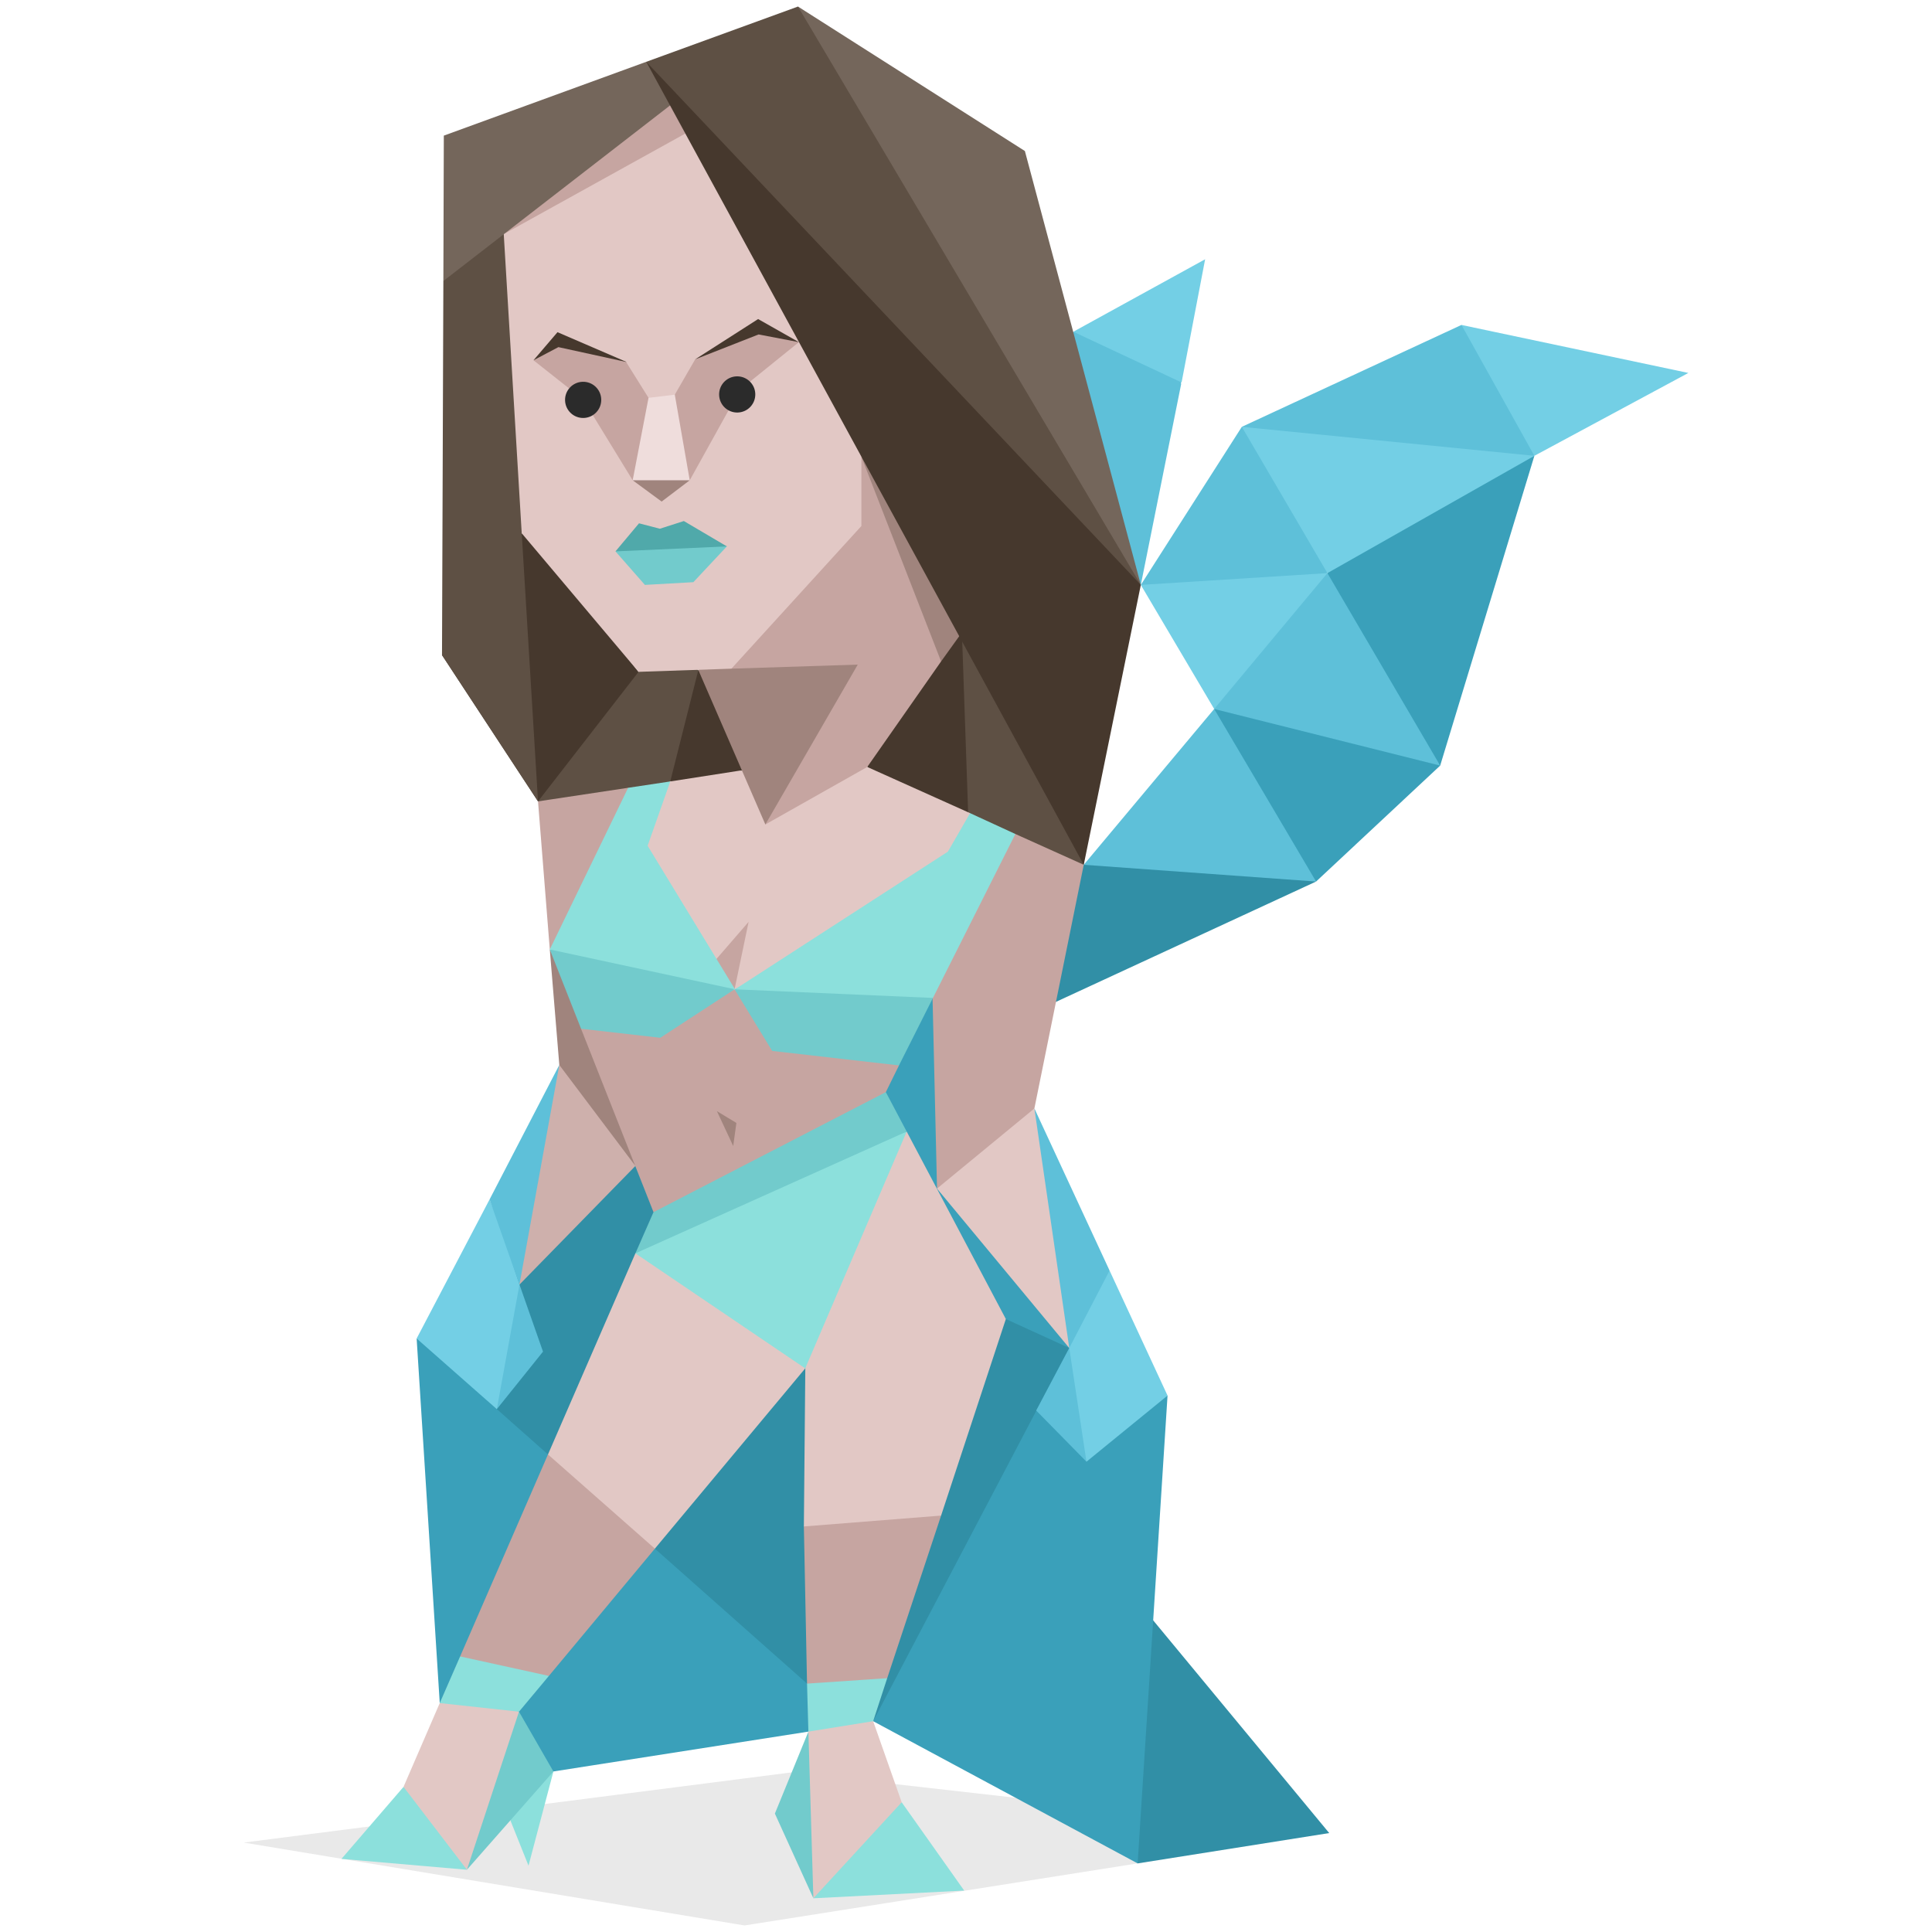 <svg xmlns="http://www.w3.org/2000/svg" viewBox="-106.937 -76.4 400 400"><path fill="#3aa0ba" d="M72.434 151.777l13.315-29.161 4.595.657 3.469 44.163 17.441 25.693 3.469 9.751-15.191-.937z"/><path fill="#318fa6" d="M-9.705 216.476l6.564-31.036 26.161-24.473 4.5 4.032 3.282 10.595-23.348 54.384z"/><path fill="#2b2b2b" fill-opacity=".102" d="M-56.494 305.085l103.705 17.16 81.389-12.846-10.783-10.503-14.533-3.094-46.32-5.25z"/><path fill="#46382d" d="M35.584 88.766l-3.751-3.376-1.874-5.438 3.563-13.503 4.126-4.126 4.688 4.126 8.345 16.598-3.188 3.657zM84.53 54.823L70.653 75.17l1.969 7.221 6 8.72 15.285.842 3-4.031-.373-21.942-4.315-11.438z"/><path fill="#5e5044" d="M100.846 101.05l-7.314-8.439-1.313-38.069 6.658 1.125 18.378 34.224.187 12.752-4.594 2.064zM25.269 62.698l-10.407 4.501L4.453 81.171v8.345l6.377 2.437 16.223-1.687 4.78-4.876 5.815-23.067-3.657-2.718-8.439-.375z"/><path fill="#72cbcc" d="M53.493 299.085l7.97 17.534 3.19-17.066-4.221-17.441z"/><path fill="#c6a5a1" d="M4.453 89.516l2.439 30.661 5.72-2.906 12.565-28.13-2.064-2.437z"/><path fill="#a0847d" d="M6.892 120.177l5.345 3.657 13.502 33.101-1.125 8.064-5.439-.375-7.97-12.941-2.344-7.594z"/><path fill="#5ec0d9" d="M113.692 3.064l1.594-10.783 13.127 2.437 8.72 3.564.469 4.875-8.345 41.54-2.813-.189z"/><path fill="#318fa6" d="M110.503 124.21l1.126 6.844 53.916-24.94-10.127-5.721-25.786-.937-12.19 3.187-3.844 4.502z"/><path fill="#c6a5a1" d="M85.749 122.616l.376 7.126.936 39.945 6.846-2.157 10.971-10.033 2.343-4.407 10.221-50.447-14.158-6.375-5.533.468z"/><path fill="#318fa6" d="M168.263 303.117l-39.663 6.282-4.969-10.689 3.188-35.82 4.97-3.844zM101.314 196.691l13.128 6.002-1.594 9.188-33.851 64.512-5.155 3.563-.845-5.908 24.285-76.512z"/><path fill="#3aa0ba" d="M128.6 309.399l-54.758-29.443 40.6-77.263 6.001 13.127 14.347-3.281zM-2.672 277.612l5.532 11.533 4.782 1.219 52.79-8.252 3.001-4.125-.187-6.096-32.819-29.816-4.032.186z"/><path fill="#318fa6" d="M27.99 240.294l.655 3.937 31.506 27.942 3.095-2.999-.938-67.231-5.252 3.093z"/><path fill="#3aa0ba" d="M-20.676 200.723l4.783 75.482 4.593-1.124 21.38-47.164-3.563-3.19-12.377-10.97-5.532-9.565z"/><path fill="#8ce0dc" d="M92.688 315.024l-31.225 1.595 6.471-14.722 11.814-5.157z"/><path fill="#e2c8c5" d="M60.432 282.112l1.031 34.507 18.285-19.879-5.906-16.784-1.876-2.344-8.533.375z"/><path fill="#c6a5a1" d="M87.906 237.386l-11.158 33.663-3.751 2.999-9.658.188-3.188-2.063-.656-32.537 3.282-4.125 22.128-1.314z"/><path fill="#8ce0dc" d="M60.151 272.173l16.597-1.124-2.906 8.907-13.41 2.156z"/><path fill="#e2c8c5" d="M59.495 239.636l28.411-2.25 13.408-40.695-20.533-38.819-7.503 8.439-13.408 32.35z"/><path fill="#8ce0dc" d="M-36.24 308.461l25.973 2.251-4.782-13.597-8.345-3.563zM-1.266 300.491l3.751 9.376 5.157-19.503-4.782-1.219z"/><path fill="#72cbcc" d="M-10.267 310.712l.75-19.597L.515 277.987l7.127 12.377z"/><path fill="#c6a5a1" d="M6.704 270.58l21.941-26.349.375-5.157-17.815-14.439-4.688.092-18.192 41.821 6.19 5.063z"/><path fill="#e2c8c5" d="M-23.394 293.552l13.127 17.16L.515 277.987l-7.219-3.939-9.189 2.157z"/><path fill="#8ce0dc" d="M-15.893 276.205l16.408 1.782 6.189-7.407-18.379-4.032z"/><path fill="#e2c8c5" d="M6.517 224.727l22.128 19.504 31.131-37.319-.375-2.438-27.849-23.722-6.938 2.342z"/><path fill="#5ec0d9" d="M118.006 226.227l-10.41-10.595 6.846-12.939 6.001 13.127z"/><path fill="#73cfe5" d="M134.79 212.539l-16.784 13.688-3.564-23.534 1.781-13.972 6.565-2.063z"/><path fill="#e2c8c5" d="M116.88 192.284l-4.22-25.973-5.439-13.221-20.16 16.597 27.381 33.006z"/><path fill="#5ec0d9" d="M107.221 153.09l7.221 49.603 8.346-16.035zM-.235 187.127l5.721 16.315-9.564 11.909-1.407-16.222z"/><path fill="#73cfe5" d="M-5.579 171.937l-15.097 28.786 16.598 14.628L.61 189.564l-3.751-11.627z"/><path fill="#ceb0ac" d="M8.861 144.089l15.753 20.91L.61 189.564l-1.314-11.157 4.782-20.347z"/><path fill="#5ec0d9" d="M8.861 144.089L.61 189.564l-6.189-17.627z"/><path fill="#e2c8c5" d="M90.907 102.643l-35.444 22.223-10.314 3.563-6.376-5.813-14.816-23.16 3.657-10.69 4.219-3.376 14.441-2.249 26.348-.75 21.285 9.562 1.406 4.315z"/><path fill="#c6a5a1" d="M48.055 114.458l-6.658 7.689-.467 4.219 4.219 2.063zM28.365 174.561l-15.003-37.974 3.938-3.188 12.659 1.125 15.19-6.095 9.939 8.908 21.942 2.814 2.156 4.031-2.72 5.532-3.469 5.532-38.631 19.129z"/><path fill="#a0847d" d="M41.491 153.653l3.376 7.22.657-4.782z"/><path fill="#72cbcc" d="M13.362 136.587l16.409 1.875 15.378-10.033 7.782 12.753 26.255 3 7.033-13.97-5.627-2.815-27.941-2.812-7.502 3.844-6.376-5.813-27.098-3.189-4.783.75z"/><path fill="#8ce0dc" d="M27.145 98.705l4.688-13.315-8.72 1.314-16.221 33.473 38.35 8.252 40.977 1.783 17.065-33.944-9.377-4.315-4.595 7.972-44.07 28.504z"/><path fill="#5ec0d9" d="M144.447 70.387l-27.005 32.256 48.103 3.471.751-10.785-11.629-18.096z"/><path fill="#73cfe5" d="M141.823 39.445l-12.566 5.252 15.19 25.69 8.533-3.468 13.971-15.94.937-8.721-7.313-4.033z"/><path fill="#3aa0ba" d="M165.545 106.114l25.691-24.006-8.345-7.97-29.911-7.219-8.533 3.468z"/><path fill="#5ec0d9" d="M191.236 82.108v-9.563l-14.345-28.318-9.003-1.969-23.441 28.129z"/><path fill="#5ec0d9" d="M150.168 11.971l-20.911 32.726 38.631-2.439-1.312-12.377-7.595-13.128z"/><path fill="#73cfe5" d="M167.702 7.189l-17.534 4.782 17.72 30.287 9.003 1.969 26.723-15.94 7.126-10.314-9.564-8.345z"/><path fill="#3aa0ba" d="M191.236 82.108l-23.348-39.85 42.852-24.285z"/><path fill="#5ec0d9" d="M195.643-9.126l13.129 11.533 1.968 15.566-60.572-6.002z"/><path fill="#73cfe5" d="M242.621.814l-46.978-9.94 15.097 27.099zM142.573-22.722L115.286-7.719l22.41 10.501z"/><path fill="#8ce0dc" d="M24.614 183.094l5.345-4.406 44.258-18.66 6.564-2.156-21.005 49.04z"/><path fill="#72cbcc" d="M76.466 149.714l-48.101 24.847-3.751 8.533 56.167-25.222z"/><path fill="#46382d" d="M1.079 34.007l-8.533 9.283-7.97 15.94L4.453 89.516l20.816-26.818-6.094-7.875-11.44-18.472z"/><path fill="#5e5044" d="M-15.143-18.221l-.281 77.451L4.453 89.516 1.079 34.007l2.907-4.688L.704-24.598l-3.376-3.844-7.22.375z"/><path fill="#a0847d" d="M39.522 58.855l-1.874 3.468 13.877 31.976 11.814-11.627L77.405 57.26z"/><path fill="#c6a5a1" d="M44.492 62.042l26.161-.843-19.128 33.1 21.097-11.908 15.284-21.849 2.062-10.032L73.654 9.345l-7.595-1.031.656 21.472-21.566 22.411z"/><path fill="#a0847d" d="M71.403 18.159l7.502 3.001 13.596 22.973-.282 10.409-4.313 6z"/><path fill="#e2c8c5" d="M25.269 62.698l19.223-.656 26.911-29.536V7.471L41.491-48.132l-6.469-.658-6.471-.937-30.098 16.128-1.125 5.157 3.751 62.449z"/><path fill="#c6a5a1" d="M-2.391-28.067L35.022-48.79l-3.189-5.813-4.78-.281-28.6 21.285z"/><path fill="#74665b" d="M-15.143-18.221l46.976-36.382 2.251-6.939-7.22-2.062-41.913 15.283z"/><path fill="#c6a5a1" d="M3.516-1.812L8.861-5.75l13.784 4.219 4.688 7.502.375 8.251-3.656 8.814-10.221-16.69z"/><path fill="#46382d" d="M3.516-1.812l4.97-5.813 14.346 6.188L8.674-4.532z"/><path fill="#c6a5a1" d="M32.772 5.313l-1.22 8.909 4.313 8.814L46.274 4.282l12.19-9.845L50.4-8.47 36.99-2z"/><path d="M45.574 1.52c2.067-.064 3.798 1.559 3.862 3.625.066 2.069-1.557 3.798-3.625 3.864-2.067.066-3.796-1.557-3.862-3.625-.066-2.069 1.556-3.798 3.625-3.864z" fill="#2b2b2b"/><path fill="#46382d" d="M50.025-10.345l8.439 4.782-8.347-1.593L36.99-2z"/><path d="M13.68 2.645c2.068-.064 3.798 1.559 3.864 3.627.066 2.067-1.557 3.797-3.626 3.863-2.068.066-3.798-1.557-3.864-3.626-.065-2.068 1.56-3.798 3.626-3.864z" fill="#2b2b2b"/><path fill="#a0847d" d="M30.052 27.443l-6-4.407 5.157-2.531 6.656 2.531z"/><path fill="#efdddc" d="M27.333 5.971l5.439-.658 3.093 17.723H24.052z"/><path fill="#72cbcc" d="M26.583 44.697l-6.094-6.939 2.999-1.407 16.034-.188 4.032.562-6.939 7.408z"/><path fill="#74665b" d="M105.254-45.133l24.003 89.83-16.409-22.505-54.572-88.891v-8.345z"/><path fill="#46382d" d="M39.054-60.228l-12.19-3.376 90.578 166.247 11.815-57.946-16.409-22.505z"/><path fill="#5e5044" d="M26.864-63.604L129.257 44.697 58.276-75.044z"/><path fill="#50a9aa" d="M20.489 37.758l4.875-5.814 4.313 1.124 4.97-1.593 8.907 5.25z"/></svg>